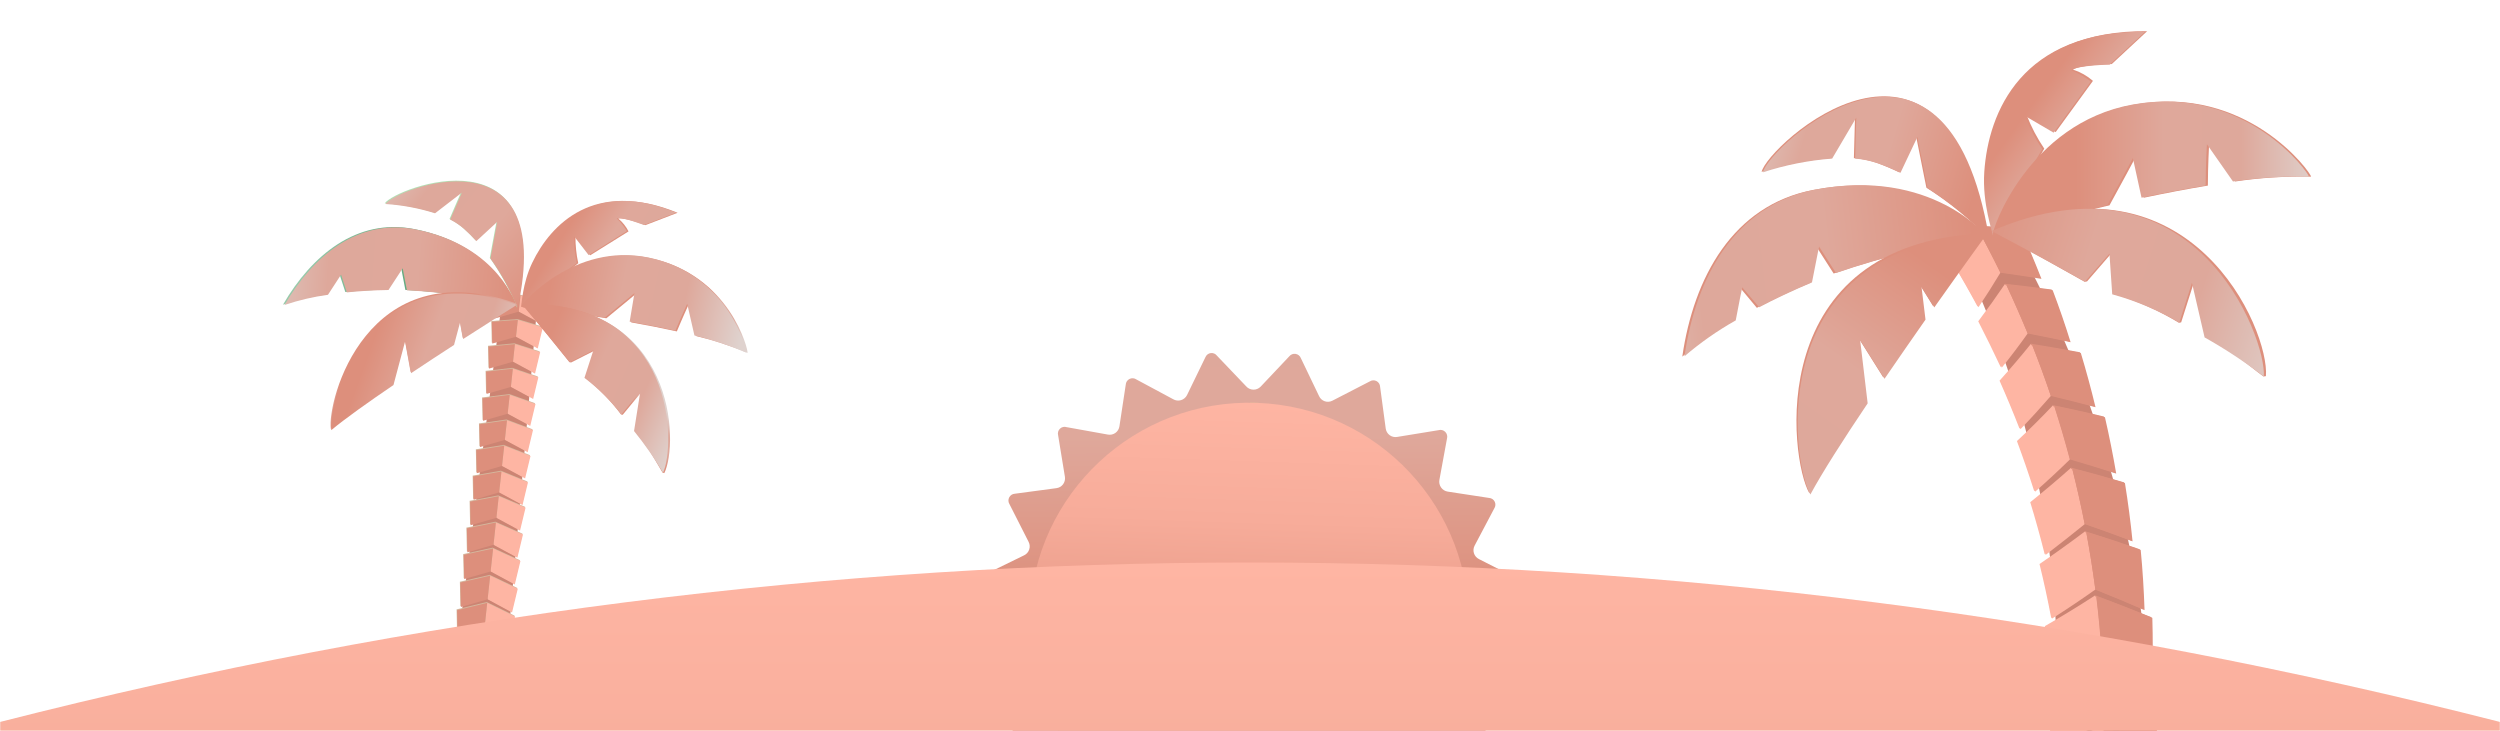 <?xml version="1.0" encoding="UTF-8"?>
<svg width="1440px" height="421px" viewBox="0 0 1440 421" version="1.1" xmlns="http://www.w3.org/2000/svg" xmlns:xlink="http://www.w3.org/1999/xlink">
    <title>sun + palmier2 + palmier1 Mask</title>
    <defs>
        <rect id="path-1" x="0" y="0" width="1440" height="421"></rect>
        <linearGradient x1="51.564%" y1="44.485%" x2="48.518%" y2="-35.749%" id="linearGradient-3">
            <stop stop-color="#DD8F7C" offset="0%"></stop>
            <stop stop-color="#DFA89B" offset="36%"></stop>
            <stop stop-color="#DEA89B" offset="68%"></stop>
            <stop stop-color="#DFD2CE" offset="100%"></stop>
        </linearGradient>
        <linearGradient x1="50%" y1="68.831%" x2="50%" y2="0%" id="linearGradient-4">
            <stop stop-color="#DD8F7C" offset="0%"></stop>
            <stop stop-color="#F7AC9A" offset="61.23%"></stop>
            <stop stop-color="#FEB5A3" offset="100%"></stop>
            <stop stop-color="#FED39D" offset="100%"></stop>
        </linearGradient>
        <linearGradient x1="32.344%" y1="33.714%" x2="100.583%" y2="69.512%" id="linearGradient-5">
            <stop stop-color="#DD8F7C" offset="0%"></stop>
            <stop stop-color="#DFA89B" offset="36%"></stop>
            <stop stop-color="#DEA89B" offset="68%"></stop>
            <stop stop-color="#DFD2CE" offset="100%"></stop>
        </linearGradient>
        <linearGradient x1="80.707%" y1="56.029%" x2="100.583%" y2="57.826%" id="linearGradient-6">
            <stop stop-color="#DD8F7C" offset="0%"></stop>
            <stop stop-color="#DFA89B" offset="36%"></stop>
            <stop stop-color="#DEA89B" offset="68%"></stop>
            <stop stop-color="#DFD2CE" offset="100%"></stop>
        </linearGradient>
        <linearGradient x1="11.802%" y1="48.327%" x2="100.583%" y2="57.823%" id="linearGradient-7">
            <stop stop-color="#DD8F7C" offset="0%"></stop>
            <stop stop-color="#DFA89B" offset="36%"></stop>
            <stop stop-color="#DEA89B" offset="68%"></stop>
            <stop stop-color="#DFD2CE" offset="100%"></stop>
        </linearGradient>
        <linearGradient x1="0%" y1="-1.632%" x2="100.583%" y2="84.968%" id="linearGradient-8">
            <stop stop-color="#DFD2CE" offset="0%"></stop>
            <stop stop-color="#DEA89B" offset="32%"></stop>
            <stop stop-color="#DFA89B" offset="64%"></stop>
            <stop stop-color="#DD8F7C" offset="100%"></stop>
        </linearGradient>
        <linearGradient x1="2.083%" y1="49.063%" x2="101.005%" y2="52.703%" id="linearGradient-9">
            <stop stop-color="#96CAAA" offset="7%"></stop>
            <stop stop-color="#62A97F" offset="54%"></stop>
            <stop stop-color="#3D9160" offset="92%"></stop>
        </linearGradient>
        <linearGradient x1="-19.242%" y1="51.536%" x2="100.583%" y2="54.822%" id="linearGradient-10">
            <stop stop-color="#DFD2CE" offset="0%"></stop>
            <stop stop-color="#DEA89B" offset="32%"></stop>
            <stop stop-color="#DFA89B" offset="64%"></stop>
            <stop stop-color="#DD8F7C" offset="100%"></stop>
        </linearGradient>
        <linearGradient x1="55.648%" y1="40.156%" x2="71.169%" y2="62.346%" id="linearGradient-11">
            <stop stop-color="#DD8F7C" offset="0%"></stop>
            <stop stop-color="#DFA89B" offset="36%"></stop>
            <stop stop-color="#DEA89B" offset="68%"></stop>
            <stop stop-color="#DFD2CE" offset="100%"></stop>
        </linearGradient>
        <linearGradient x1="25.29%" y1="46.554%" x2="100.583%" y2="72.559%" id="linearGradient-12">
            <stop stop-color="#DD8F7C" offset="0%"></stop>
            <stop stop-color="#DFA89B" offset="36%"></stop>
            <stop stop-color="#DEA89B" offset="68%"></stop>
            <stop stop-color="#DFD2CE" offset="100%"></stop>
        </linearGradient>
        <linearGradient x1="60.76%" y1="43.411%" x2="75.443%" y2="35.216%" id="linearGradient-13">
            <stop stop-color="#DD8F7C" offset="0%"></stop>
            <stop stop-color="#DFA89B" offset="36%"></stop>
            <stop stop-color="#DEA89B" offset="68%"></stop>
            <stop stop-color="#DFD2CE" offset="100%"></stop>
        </linearGradient>
        <linearGradient x1="108.444%" y1="63.124%" x2="18.176%" y2="20.339%" id="linearGradient-14">
            <stop stop-color="#DFD2CE" offset="0%"></stop>
            <stop stop-color="#DEA89B" offset="32%"></stop>
            <stop stop-color="#DFA89B" offset="64%"></stop>
            <stop stop-color="#DD8F7C" offset="100%"></stop>
        </linearGradient>
        <filter x="-14.9%" y="-11.8%" width="129.8%" height="123.7%" filterUnits="objectBoundingBox" id="filter-15">
            <feOffset dx="10" dy="17" in="SourceAlpha" result="shadowOffsetOuter1"></feOffset>
            <feGaussianBlur stdDeviation="5.5" in="shadowOffsetOuter1" result="shadowBlurOuter1"></feGaussianBlur>
            <feColorMatrix values="0 0 0 0 0   0 0 0 0 0   0 0 0 0 0  0 0 0 0.03 0" type="matrix" in="shadowBlurOuter1" result="shadowMatrixOuter1"></feColorMatrix>
            <feMerge>
                <feMergeNode in="shadowMatrixOuter1"></feMergeNode>
                <feMergeNode in="SourceGraphic"></feMergeNode>
            </feMerge>
        </filter>
        <linearGradient x1="26.064%" y1="41.069%" x2="81.697%" y2="91.755%" id="linearGradient-16">
            <stop stop-color="#DD8F7C" offset="0%"></stop>
            <stop stop-color="#DFA89B" offset="36%"></stop>
            <stop stop-color="#DEA89B" offset="68%"></stop>
            <stop stop-color="#DFD2CE" offset="100%"></stop>
        </linearGradient>
        <linearGradient x1="26.58%" y1="43.784%" x2="103.29%" y2="43.784%" id="linearGradient-17">
            <stop stop-color="#DD8F7C" offset="0%"></stop>
            <stop stop-color="#DFA89B" offset="36%"></stop>
            <stop stop-color="#DEA89B" offset="68%"></stop>
            <stop stop-color="#DFD2CE" offset="100%"></stop>
        </linearGradient>
        <linearGradient x1="-9.202%" y1="26.982%" x2="100%" y2="63.338%" id="linearGradient-18">
            <stop stop-color="#DFD2CE" offset="0%"></stop>
            <stop stop-color="#DEA89B" offset="32%"></stop>
            <stop stop-color="#DFA89B" offset="64%"></stop>
            <stop stop-color="#DD8F7C" offset="100%"></stop>
        </linearGradient>
        <linearGradient x1="-39.671%" y1="52.803%" x2="96.223%" y2="43.06%" id="linearGradient-19">
            <stop stop-color="#DFD2CE" offset="0%"></stop>
            <stop stop-color="#DEA89B" offset="32%"></stop>
            <stop stop-color="#DFA89B" offset="64%"></stop>
            <stop stop-color="#DD8F7C" offset="100%"></stop>
        </linearGradient>
        <linearGradient x1="66.27%" y1="5.984%" x2="-8.55%" y2="129.747%" id="linearGradient-20">
            <stop stop-color="#DD8F7C" offset="0%"></stop>
            <stop stop-color="#DFA89B" offset="36%"></stop>
            <stop stop-color="#DEA89B" offset="68%"></stop>
            <stop stop-color="#DFD2CE" offset="100%"></stop>
        </linearGradient>
        <linearGradient x1="-11.746%" y1="33.885%" x2="119.638%" y2="68.973%" id="linearGradient-21">
            <stop stop-color="#DD8F7C" offset="0%"></stop>
            <stop stop-color="#DFA89B" offset="36%"></stop>
            <stop stop-color="#DEA89B" offset="68%"></stop>
            <stop stop-color="#DFD2CE" offset="100%"></stop>
        </linearGradient>
        <linearGradient x1="50%" y1="0%" x2="50%" y2="100%" id="linearGradient-22">
            <stop stop-color="#FEB5A3" offset="0%"></stop>
            <stop stop-color="#DD8F7C" offset="100%"></stop>
        </linearGradient>
    </defs>
    <g id="Maquettes" stroke="none" stroke-width="1" fill="none" fill-rule="evenodd">
        <g id="Landing-page" transform="translate(0, -1366)">
            <g id="sun-+-palmier2-+-palmier1-Mask" transform="translate(0, 1366)">
                <mask id="mask-2" fill="white">
                    <use xlink:href="#path-1"></use>
                </mask>
                <g id="Mask"></g>
                <g id="sun" mask="url(#mask-2)" fill-rule="nonzero">
                    <g transform="translate(720.5, 359.5) rotate(2) translate(-720.5, -359.5) translate(565, 203)" id="Path">
                        <path d="M264.666,45.751 L261.129,69.679 C260.905,71.223 261.311,72.793 262.255,74.032 C263.199,75.27 264.602,76.073 266.144,76.257 L290.107,79.069 C291.495,79.101 292.759,79.882 293.414,81.112 C294.07,82.342 294.016,83.832 293.274,85.011 L282.718,106.816 C282.055,108.192 281.973,109.779 282.489,111.217 C283.006,112.655 284.078,113.822 285.462,114.456 L307.315,124.642 C308.62,125.11 309.574,126.246 309.815,127.618 C310.055,128.99 309.544,130.386 308.476,131.274 L291.691,148.569 C290.554,149.642 289.909,151.14 289.909,152.707 C289.909,154.275 290.554,155.772 291.691,156.845 L309.426,173.451 C310.562,174.289 311.153,175.684 310.966,177.088 C310.779,178.491 309.844,179.681 308.529,180.189 L287.415,191.489 C286.046,192.196 285.026,193.438 284.597,194.924 C284.167,196.409 284.366,198.007 285.146,199.341 L296.916,220.563 C297.644,221.71 297.718,223.158 297.113,224.375 C296.507,225.592 295.311,226.401 293.961,226.505 L270.155,230.643 C267.11,231.157 265.054,234.054 265.563,237.115 L270.261,260.883 C270.692,262.23 270.359,263.705 269.392,264.733 C268.425,265.76 266.977,266.176 265.616,265.817 L241.81,262.369 C240.283,262.111 238.718,262.502 237.488,263.447 C236.258,264.392 235.472,265.807 235.318,267.356 L232.468,291.442 C232.477,292.845 231.721,294.139 230.498,294.815 C229.275,295.491 227.782,295.438 226.609,294.678 L204.967,284.068 C203.601,283.36 202.006,283.243 200.552,283.744 C199.098,284.245 197.909,285.319 197.261,286.72 L187.179,308.844 C186.714,310.155 185.583,311.115 184.218,311.356 C182.853,311.598 181.465,311.084 180.581,310.011 L163.268,293.087 C162.204,291.978 160.737,291.352 159.204,291.352 C157.671,291.352 156.204,291.978 155.14,293.087 L138.777,311.39 C137.965,312.54 136.59,313.147 135.198,312.969 C133.807,312.792 132.626,311.858 132.126,310.541 L120.83,289.002 C120.116,287.651 118.89,286.647 117.429,286.218 C115.968,285.788 114.397,285.969 113.071,286.72 L91.958,298.657 C90.772,299.451 89.249,299.533 87.986,298.87 C86.722,298.208 85.918,296.906 85.888,295.474 L81.823,271.653 C81.61,270.11 80.764,268.728 79.49,267.841 C78.217,266.954 76.632,266.643 75.12,266.984 L51.473,271.706 C50.14,272.115 48.692,271.768 47.685,270.8 C46.678,269.832 46.27,268.394 46.617,267.037 L49.995,243.004 C50.235,241.486 49.846,239.935 48.919,238.712 C47.991,237.489 46.606,236.701 45.086,236.532 L21.122,233.72 C19.717,233.699 18.434,232.911 17.775,231.664 C17.116,230.416 17.185,228.906 17.955,227.725 L28.512,205.973 C29.21,204.6 29.318,203 28.809,201.546 C28.3,200.091 27.219,198.911 25.82,198.28 L3.915,188.094 C2.578,187.648 1.589,186.506 1.337,185.113 C1.084,183.721 1.607,182.3 2.701,181.409 L19.539,164.114 C20.659,163.042 21.292,161.556 21.292,160.002 C21.292,158.448 20.659,156.962 19.539,155.89 L1.592,139.444 C0.453,138.614 -0.146,137.227 0.03,135.824 C0.206,134.421 1.129,133.226 2.437,132.706 L23.55,121.459 C24.932,120.751 25.964,119.503 26.403,118.008 C26.842,116.513 26.651,114.902 25.873,113.554 L14.155,92.332 C13.359,91.185 13.231,89.699 13.818,88.431 C14.406,87.163 15.619,86.305 17.005,86.178 L40.758,82.146 C42.275,81.926 43.639,81.095 44.534,79.845 C45.43,78.594 45.782,77.031 45.508,75.514 L40.758,51.693 C40.332,50.331 40.686,48.844 41.679,47.823 C42.672,46.803 44.144,46.414 45.508,46.813 L69.419,50.261 C70.936,50.486 72.478,50.083 73.693,49.142 C74.907,48.202 75.689,46.805 75.859,45.274 L78.656,21.188 C78.68,19.764 79.47,18.464 80.719,17.792 C81.968,17.121 83.482,17.181 84.674,17.951 L106.209,28.562 C107.592,29.328 109.229,29.482 110.729,28.99 C112.23,28.497 113.46,27.401 114.127,25.963 L123.997,3.68 C124.499,2.392 125.646,1.47 127.007,1.262 C128.368,1.054 129.736,1.591 130.595,2.672 L147.908,19.596 C148.989,20.794 150.523,21.477 152.131,21.477 C153.74,21.477 155.273,20.794 156.354,19.596 L172.189,1.611 C173.02,0.467 174.399,-0.138 175.798,0.027 C177.197,0.192 178.4,1.101 178.945,2.407 L190.188,23.893 C190.882,25.264 192.104,26.29 193.57,26.731 C195.036,27.172 196.618,26.99 197.947,26.228 L219.061,14.397 C220.201,13.587 221.688,13.46 222.948,14.065 C224.207,14.671 225.043,15.914 225.131,17.315 L229.195,41.189 C229.45,42.707 230.308,44.056 231.572,44.927 C232.836,45.797 234.398,46.114 235.899,45.804 L259.598,41.083 C260.955,40.61 262.459,40.923 263.517,41.898 C264.576,42.873 265.016,44.352 264.666,45.751 Z" fill="url(#linearGradient-3)"></path>
                        <path d="M281,155.5 C281,85.643 224.375,29.01 154.518,29 C84.66,28.99 28.019,85.608 28,155.465 C27.981,225.322 84.59,281.971 154.447,282 C188.01,282.028 220.208,268.711 243.946,244.983 C267.684,221.255 281.014,189.063 281,155.5 Z" fill="url(#linearGradient-4)"></path>
                    </g>
                </g>
                <g id="palmier2" mask="url(#mask-2)" fill-rule="nonzero">
                    <g transform="translate(163, 104)" id="Path">
                        <polygon fill="#CC8473" points="146.303 73.674 136.564 68.315 125.888 71.464 99.426 276.133 114.544 271.796 128.39 279.282"></polygon>
                        <polygon fill="#D4B79D" points="134.98 79.763 120.007 80.91 120.258 93.401 133.937 89.481 146.449 96.237 149.389 84.08"></polygon>
                        <polygon fill="#FEB5A3" points="149.66 84.58 146.741 96.717 134.208 89.96 135.272 80.243"></polygon>
                        <polygon fill="#DD8F7C" points="120.278 81.39 120.55 93.881 134.208 89.96 135.272 80.243"></polygon>
                        <polygon fill="#D4B79D" points="133.291 93.735 118.089 95.174 118.36 107.831 132.206 103.848 144.885 110.688 147.846 98.385"></polygon>
                        <polygon fill="#FEB5A3" points="148.138 98.885 145.177 111.189 132.498 104.328 133.582 94.214"></polygon>
                        <polygon fill="#DD8F7C" points="118.381 95.653 118.652 108.311 132.498 104.328 133.582 94.214"></polygon>
                        <polygon fill="#D4B79D" points="136.502 65.688 121.738 66.543 121.988 78.888 135.501 75.009 147.867 81.682 150.744 69.692"></polygon>
                        <polygon fill="#FEB5A3" points="151.036 70.171 148.159 82.182 135.793 75.489 136.794 66.168"></polygon>
                        <polygon fill="#DD8F7C" points="122.03 67.022 122.28 79.367 135.793 75.489 136.794 66.168"></polygon>
                        <polygon fill="#D4B79D" points="132.102 107.873 116.692 109.604 116.963 122.407 130.976 118.362 143.8 125.306 146.803 112.857"></polygon>
                        <polygon fill="#FEB5A3" points="147.095 113.336 144.092 125.806 131.268 118.862 132.394 108.353"></polygon>
                        <polygon fill="#DD8F7C" points="116.984 110.083 117.255 122.887 131.268 118.862 132.394 108.353"></polygon>
                        <polygon fill="#D4B79D" points="130.309 122.949 114.669 124.93 114.94 137.901 129.12 133.814 142.111 140.841 145.156 128.225"></polygon>
                        <polygon fill="#FEB5A3" points="145.448 128.726 142.424 141.321 129.412 134.293 130.601 123.429"></polygon>
                        <polygon fill="#DD8F7C" points="114.961 125.431 115.232 138.38 129.412 134.293 130.601 123.429"></polygon>
                        <polygon fill="#D4B79D" points="128.724 137.609 112.876 139.882 113.147 153.019 127.493 148.89 140.652 156.001 143.717 143.239"></polygon>
                        <polygon fill="#FEB5A3" points="144.009 143.719 140.943 156.481 127.785 149.37 129.016 138.109"></polygon>
                        <polygon fill="#DD8F7C" points="113.168 140.382 113.439 153.499 127.785 149.37 129.016 138.109"></polygon>
                        <polygon fill="#D4B79D" points="127.139 152.248 111.082 154.792 111.353 168.075 125.867 163.904 139.171 171.098 142.278 158.17"></polygon>
                        <polygon fill="#FEB5A3" points="142.57 158.67 139.463 171.578 126.159 164.384 127.431 152.727"></polygon>
                        <polygon fill="#DD8F7C" points="111.353 155.292 111.645 168.575 126.159 164.384 127.431 152.727"></polygon>
                        <polygon fill="#D4B79D" points="125.533 167.116 109.247 169.951 109.518 183.381 124.22 179.148 137.69 186.425 140.839 173.371"></polygon>
                        <polygon fill="#FEB5A3" points="141.11 173.851 137.982 186.905 124.512 179.627 125.825 167.595"></polygon>
                        <polygon fill="#DD8F7C" points="109.539 170.431 109.81 183.86 124.512 179.627 125.825 167.595"></polygon>
                        <polygon fill="#D4B79D" points="123.99 181.337 107.496 184.465 107.767 198.061 122.635 193.786 136.252 201.147 139.442 187.927"></polygon>
                        <polygon fill="#FEB5A3" points="139.734 188.406 136.544 201.627 122.927 194.266 124.282 181.817"></polygon>
                        <polygon fill="#DD8F7C" points="107.788 184.945 108.059 198.541 122.927 194.266 124.282 181.817"></polygon>
                        <polygon fill="#D4B79D" points="122.343 196.497 105.64 199.896 105.932 213.638 120.967 209.321 134.729 216.766 137.962 203.399"></polygon>
                        <polygon fill="#FEB5A3" points="138.233 203.879 135.021 217.245 121.259 209.801 122.635 196.977"></polygon>
                        <polygon fill="#DD8F7C" points="105.932 200.376 106.203 214.138 121.259 209.801 122.635 196.977"></polygon>
                        <polygon fill="#D4B79D" points="120.737 211.448 103.805 215.139 104.097 229.048 119.298 224.669 133.228 232.197 136.481 218.684"></polygon>
                        <polygon fill="#FEB5A3" points="136.773 219.164 133.52 232.676 119.59 225.149 121.029 211.928"></polygon>
                        <polygon fill="#DD8F7C" points="104.097 215.619 104.389 229.528 119.59 225.149 121.029 211.928"></polygon>
                        <polygon fill="#D4B79D" points="119.048 227.109 101.886 231.071 102.178 245.126 117.568 240.705 131.643 248.316 134.938 234.637"></polygon>
                        <polygon fill="#FEB5A3" points="135.23 235.137 131.935 248.796 117.86 241.184 119.34 227.588"></polygon>
                        <polygon fill="#DD8F7C" points="102.178 231.55 102.47 245.626 117.86 241.184 119.34 227.588"></polygon>
                        <polygon fill="#D4B79D" points="117.338 242.748 99.989 247.002 100.281 261.224 115.837 256.74 130.079 264.456 133.395 250.61"></polygon>
                        <polygon fill="#FEB5A3" points="133.687 251.11 130.35 264.936 116.129 257.22 117.63 243.228"></polygon>
                        <polygon fill="#DD8F7C" points="100.281 247.503 100.573 261.703 116.129 257.22 117.63 243.228"></polygon>
                        <polygon fill="#D4B79D" points="115.691 258.075 98.112 262.6 98.404 276.968 114.127 272.443 128.515 280.241 131.893 266.27"></polygon>
                        <polygon fill="#916B4D" points="132.185 266.75 128.807 280.721 114.419 272.922 115.983 258.555"></polygon>
                        <polygon fill="#815E3C" points="98.404 263.101 98.696 277.468 114.419 272.922 115.983 258.555"></polygon>
                        <path d="M138.024,72.882 C138.358,71.902 138.754,59.244 144.468,47.421 C155.29,24.983 180.48,-0.686 227.295,18.561 L208.736,25.692 C208.736,25.692 196.787,21.084 193.096,21.876 C195.569,23.905 197.593,26.426 199.039,29.279 L176.956,43.042 L168.469,32.094 C168.427,37.309 168.966,42.513 170.075,47.609 L138.024,72.882 Z" fill="#DD8F7C"></path>
                        <path d="M137.127,72.778 C137.461,71.819 137.878,59.161 143.571,47.338 C154.31,24.9 179.604,-0.77 226.46,18.477 L207.902,25.609 C207.902,25.609 196.016,20.938 192.262,21.772 C194.488,23.983 196.448,26.446 198.101,29.112 L176.059,42.938 L167.593,31.99 C167.539,37.206 168.077,42.41 169.199,47.504 L137.127,72.778 Z" fill="url(#linearGradient-5)"></path>
                        <path d="M211.301,44.627 C168.698,35.827 137.941,71.193 138.003,73.07 C148.075,73.987 166.175,76.073 186.256,79.326 C193.263,73.654 203.293,65.25 203.293,65.25 L200.541,81.703 C209.361,83.246 218.307,84.998 226.857,86.895 C229.818,79.743 233.696,71.297 233.696,71.297 L237.867,89.543 C248.027,91.946 257.962,95.218 267.561,99.323 C268.208,97.884 257.552,54.302 211.301,44.627 Z" fill="url(#linearGradient-6)"></path>
                        <path d="M210.425,44.314 C167.823,35.535 137.086,70.984 137.148,72.757 C147.199,73.674 165.32,75.76 185.401,78.909 C192.408,73.216 202.438,64.833 202.438,64.833 L199.686,81.286 C208.506,82.829 217.431,84.56 226.002,86.478 C228.942,79.326 232.821,70.984 232.821,70.984 L236.991,89.21 C247.159,91.619 257.101,94.898 266.706,99.011 C267.353,97.551 256.697,53.885 210.425,44.314 Z" fill="url(#linearGradient-7)"></path>
                        <path d="M58.617,13.118 C68.307,13.761 77.885,15.568 87.143,18.498 L102.637,6.612 L95.922,22.127 C98.8,23.552 101.484,25.339 103.909,27.444 C106.409,29.666 108.789,32.019 111.041,34.492 L123.031,23.461 L119.132,44.522 C125.438,53.39 130.673,62.973 134.729,73.07 C157.751,-31.194 64.769,4.068 58.617,13.118 Z" fill="#B1DFB3"></path>
                        <path d="M59.034,13.514 C68.731,14.133 78.316,15.926 87.581,18.853 L103.054,6.946 L96.298,22.481 C99.167,23.918 101.844,25.712 104.264,27.819 C106.757,30.049 109.13,32.408 111.374,34.888 L123.344,23.857 L119.486,44.919 C125.815,53.783 131.072,63.365 135.146,73.466 C158.168,-30.756 65.186,4.443 59.034,13.514 Z" fill="url(#linearGradient-8)"></path>
                        <path d="M75.403,27.903 C42.519,21.501 16.494,43.042 0,71.485 C8.123,68.692 16.506,66.722 25.023,65.604 L32.572,53.99 L35.908,64.207 C42.915,63.478 50.901,62.956 59.889,62.831 L68.063,50.319 L70.482,62.998 C91.804,64.106 112.977,67.191 133.728,72.215 C133.728,72.215 123.427,37.245 75.403,27.903 Z" fill="url(#linearGradient-9)"></path>
                        <path d="M76.3,28.111 C43.415,21.71 17.37,43.25 0.876,71.673 C9.007,68.91 17.387,66.948 25.899,65.813 L33.469,54.177 L36.784,64.416 C43.791,63.707 51.798,63.186 60.765,63.04 L68.96,50.528 L71.379,63.206 C92.694,64.315 113.86,67.401 134.604,72.423 C134.604,72.423 124.303,37.453 76.3,28.111 Z" fill="url(#linearGradient-10)"></path>
                        <path d="M70.128,91.712 L73.485,110.25 C81.826,104.662 90.376,99.094 98.258,93.964 L101.74,80.869 L103.513,90.586 C121.092,79.221 134.479,70.839 134.479,70.839 C47.774,40.081 25.273,127.412 27.546,143.072 C35.45,136.504 48.733,127.016 63.371,117.069 L70.128,91.712 Z" fill="url(#linearGradient-11)"></path>
                        <path d="M70.399,92.421 L73.777,110.959 C82.118,105.371 90.647,99.803 98.529,94.694 L102.032,81.578 L103.784,91.274 C121.384,79.93 134.75,71.568 134.75,71.568 C48.066,40.79 25.545,128.121 27.818,143.76 C35.658,137.213 49.004,127.725 63.642,117.778 L70.399,92.421 Z" fill="url(#linearGradient-12)"></path>
                        <path d="M206.609,121.677 L195.682,134.919 C195.337,134.906 194.997,134.829 194.681,134.69 C188.853,126.893 182.04,119.884 174.412,113.837 L179.584,97.884 L165.925,104.808 L164.945,104.578 C152.058,88.584 138.087,71.214 138.087,71.214 C226.648,69.295 228.066,151.643 219.642,168.513 C219.31,168.458 218.983,168.382 218.662,168.283 C213.699,160.276 213.428,158.024 203.064,144.511 L206.609,121.677 Z" fill="url(#linearGradient-13)"></path>
                        <path d="M205.837,121.469 L194.91,134.71 C188.762,126.799 181.612,119.719 173.641,113.649 L178.812,97.697 L165.174,104.62 C152.225,88.501 137.336,70.984 137.336,70.984 C228.233,68.899 225.877,154.291 218.891,168.262 C213.918,159.876 208.342,151.861 202.209,144.282 L205.837,121.469 Z" fill="url(#linearGradient-14)"></path>
                    </g>
                </g>
                <g id="palmier1" filter="url(#filter-15)" mask="url(#mask-2)" fill-rule="nonzero">
                    <g transform="translate(959, 0)" id="Path">
                        <path d="M188.17,115.4 C181.825,114.603 175.509,113.865 169.311,113.216 C166.616,118.823 163.714,124.381 160.605,129.89 C208.511,228.824 225.864,339.785 210.451,448.622 C220.977,444.824 231.356,440.771 241.587,436.463 C251.188,442.09 260.809,447.992 270.45,454.17 C275.611,335.738 247.081,218.27 188.17,115.4 Z" fill="#CC8473"></path>
                        <path d="M207.766,415.598 C208.327,426.842 208.563,438.174 208.504,449.537 C219.482,445.602 230.303,441.421 240.967,436.994 C241.793,424.953 242.226,412.922 242.266,400.9 C230.953,406.095 219.453,410.994 207.766,415.598 Z" fill="#FEB5A3"></path>
                        <path d="M276.116,418.136 C274.778,430.59 273.057,442.985 270.951,455.321 C260.888,448.946 250.913,442.837 240.938,436.994 C241.764,424.953 242.197,412.922 242.236,400.9 C253.451,406.37 264.744,412.115 276.116,418.136 Z" fill="#DD8F7C"></path>
                        <path d="M209.537,379.622 C210.776,390.561 211.76,401.589 212.488,412.705 C222.67,408.249 232.645,403.498 242.472,398.54 C242.472,386.735 242.148,374.93 241.439,363.302 C230.933,368.988 220.299,374.428 209.537,379.622 Z" fill="#FEB5A3"></path>
                        <path d="M274.463,378.147 C274.021,390.335 273.135,402.494 271.896,414.624 C262.058,409.056 252.221,403.694 242.384,398.54 C242.384,386.735 242.059,374.93 241.351,363.302 C252.231,368.004 263.268,372.952 274.463,378.147 Z" fill="#DD8F7C"></path>
                        <path d="M208.799,343.676 C210.648,354.301 212.232,365.014 213.55,375.815 C222.876,370.837 232.035,365.643 241.026,360.233 C240.298,348.782 239.226,337.351 237.809,325.94 C228.365,332.078 218.695,337.99 208.799,343.676 Z" fill="#FEB5A3"></path>
                        <path d="M270.184,338.512 C270.519,350.317 270.519,362.2 270.184,374.162 C260.445,369.303 250.775,364.66 241.174,360.233 C240.446,348.782 239.373,337.351 237.957,325.94 C248.522,329.894 259.265,334.085 270.184,338.512 Z" fill="#DD8F7C"></path>
                        <path d="M205.759,307.878 C208.277,318.129 210.52,328.487 212.488,338.954 C220.987,333.544 229.31,327.956 237.455,322.191 C236.019,311.036 234.258,299.949 232.172,288.931 C223.555,295.424 214.75,301.74 205.759,307.878 Z" fill="#FEB5A3"></path>
                        <path d="M263.485,299.379 C264.587,310.947 265.315,322.516 265.669,334.085 C256.166,329.933 246.722,325.999 237.337,322.28 C235.901,311.124 234.14,300.038 232.054,289.02 C242.443,292.207 252.92,295.66 263.485,299.379 Z" fill="#DD8F7C"></path>
                        <path d="M200.417,272.257 C203.428,282.094 206.202,292.089 208.74,302.241 C216.413,296.477 223.899,290.574 231.199,284.534 C229.093,273.772 226.683,263.059 223.968,252.395 C216.315,259.203 208.464,265.823 200.417,272.257 Z" fill="#FEB5A3"></path>
                        <path d="M254.366,260.806 C256.156,272.021 257.622,283.235 258.763,294.45 C249.555,290.968 240.367,287.652 231.199,284.504 C229.093,273.742 226.683,263.029 223.968,252.366 C234.022,254.963 244.154,257.776 254.366,260.806 Z" fill="#DD8F7C"></path>
                        <path d="M192.744,237.049 C196.286,246.552 199.601,256.163 202.69,265.882 C209.537,259.822 216.197,253.635 222.67,247.319 C219.915,236.911 216.885,226.601 213.58,216.39 C206.949,223.414 200.004,230.3 192.744,237.049 Z" fill="#FEB5A3"></path>
                        <path d="M242.856,222.942 C245.335,233.743 247.499,244.565 249.349,255.405 C240.337,252.493 231.484,249.769 222.788,247.23 C219.954,236.882 216.885,226.601 213.58,216.39 C223.201,218.368 233.146,220.551 242.856,222.942 Z" fill="#DD8F7C"></path>
                        <path d="M182.74,202.254 C186.773,211.344 190.6,220.542 194.22,229.848 C200.24,223.591 206.064,217.197 211.691,210.665 C208.287,200.709 204.687,190.813 200.89,180.976 C195.066,188.216 189.016,195.309 182.74,202.254 Z" fill="#FEB5A3"></path>
                        <path d="M228.985,185.904 C232.113,196.263 234.888,206.563 237.455,217.158 C228.779,214.856 220.19,212.672 211.691,210.665 C208.287,200.709 204.687,190.813 200.89,180.976 C210.137,182.471 219.502,184.114 228.985,185.904 Z" fill="#DD8F7C"></path>
                        <path d="M170.462,168.079 C174.87,176.677 179.169,185.442 183.359,194.374 C188.553,187.97 193.541,181.418 198.381,174.778 C194.446,165.255 190.295,155.821 185.927,146.476 C181.008,153.736 175.853,160.937 170.462,168.079 Z" fill="#FEB5A3"></path>
                        <path d="M212.783,149.781 C216.541,159.619 219.984,169.604 223.112,179.736 C214.75,177.946 206.507,176.293 198.381,174.778 C194.446,165.255 190.295,155.821 185.927,146.476 C194.741,147.42 203.693,148.522 212.783,149.781 Z" fill="#DD8F7C"></path>
                        <path d="M155.883,134.641 C160.822,142.846 165.554,151.158 170.079,159.579 C174.466,153.067 178.667,146.427 182.68,139.659 C178.273,130.608 173.62,121.646 168.721,112.773 C164.678,120.18 160.399,127.47 155.883,134.641 Z" fill="#FEB5A3"></path>
                        <path d="M194.279,114.691 C198.588,124.135 202.611,133.648 206.349,143.23 C198.381,141.96 190.472,140.78 182.74,139.718 C178.332,130.667 173.679,121.705 168.78,112.832 C177.073,113.334 185.632,113.953 194.279,114.691 Z" fill="#DD8F7C"></path>
                        <path d="M208.327,415.981 C208.887,427.225 209.153,438.529 209.064,449.92 C220.063,445.985 230.884,441.795 241.528,437.348 C242.334,425.346 242.757,413.325 242.797,401.284 C231.523,406.449 220.013,411.377 208.327,415.981 Z" fill="#FEB5A3"></path>
                        <path d="M276.677,418.49 C275.378,430.983 273.657,443.388 271.512,455.705 C261.478,449.33 251.483,443.211 241.528,437.348 C242.334,425.346 242.757,413.325 242.797,401.284 C254.07,406.714 265.364,412.45 276.677,418.49 Z" fill="#DD8F7C"></path>
                        <path d="M210.038,380.006 C211.238,390.945 212.222,401.973 212.99,413.089 C223.142,408.603 233.137,403.881 242.974,398.923 C242.974,387.118 242.63,375.372 241.941,363.686 C231.474,369.391 220.84,374.831 210.038,380.006 Z" fill="#FEB5A3"></path>
                        <path d="M274.965,378.53 C274.493,390.709 273.627,402.868 272.368,415.007 C262.531,409.4 252.693,404.039 242.856,398.923 C242.856,387.118 242.512,375.372 241.823,363.686 C252.782,368.388 263.829,373.336 274.965,378.53 Z" fill="#DD8F7C"></path>
                        <path d="M209.36,344.06 C211.209,354.684 212.793,365.397 214.111,376.199 C223.476,371.201 232.635,366.007 241.587,360.616 C240.879,349.166 239.787,337.715 238.4,326.323 C228.956,332.462 219.246,338.364 209.36,344.06 Z" fill="#FEB5A3"></path>
                        <path d="M270.745,338.895 C271.079,350.7 271.079,362.584 270.745,374.546 C261.045,369.667 251.375,365.023 241.734,360.616 C241.026,349.166 239.934,337.715 238.547,326.323 C249.132,330.278 259.865,334.469 270.745,338.895 Z" fill="#DD8F7C"></path>
                        <path d="M206.349,308.203 C208.789,318.512 210.983,328.891 212.93,339.338 C221.469,333.927 229.802,328.34 237.927,322.575 C236.471,311.42 234.71,300.333 232.645,289.315 C224.125,295.788 215.36,302.084 206.349,308.203 Z" fill="#FEB5A3"></path>
                        <path d="M264.046,299.762 C265.167,311.301 265.875,322.9 266.259,334.439 C256.736,330.288 247.293,326.353 237.927,322.634 C236.471,311.479 234.71,300.392 232.645,289.374 C243.013,292.581 253.48,296.044 264.046,299.762 Z" fill="#DD8F7C"></path>
                        <path d="M201.008,272.611 C204.018,282.448 206.782,292.453 209.3,302.625 C217.003,296.722 224.47,290.82 231.789,284.918 C229.664,274.136 227.254,263.433 224.558,252.808 C216.924,259.557 209.074,266.158 201.008,272.611 Z" fill="#FEB5A3"></path>
                        <path d="M254.956,261.19 C256.766,272.365 258.232,283.58 259.353,294.834 C250.086,291.332 240.898,288.007 231.789,284.859 C229.664,274.077 227.254,263.374 224.558,252.749 C234.573,255.346 244.705,258.16 254.956,261.19 Z" fill="#DD8F7C"></path>
                        <path d="M193.305,237.403 C196.866,246.906 200.181,256.507 203.25,266.207 C210.097,260.186 216.757,254.008 223.23,247.673 C220.476,237.285 217.446,226.975 214.14,216.744 C207.451,223.768 200.506,230.654 193.305,237.403 Z" fill="#FEB5A3"></path>
                        <path d="M243.446,223.326 C245.925,234.127 248.089,244.948 249.939,255.789 C240.947,252.897 232.094,250.182 223.378,247.644 C220.623,237.255 217.593,226.946 214.288,216.715 C223.85,218.741 233.569,220.945 243.446,223.326 Z" fill="#DD8F7C"></path>
                        <path d="M183.33,202.638 C187.383,211.806 191.2,221.004 194.78,230.231 C200.801,223.975 206.635,217.581 212.281,211.049 C208.937,201.073 205.326,191.236 201.45,181.536 C195.646,188.659 189.606,195.692 183.33,202.638 Z" fill="#FEB5A3"></path>
                        <path d="M229.546,186.288 C232.674,196.656 235.497,207.074 238.016,217.541 C229.339,215.239 220.751,213.055 212.281,211.049 C208.937,201.073 205.326,191.236 201.45,181.536 C210.688,182.864 220.072,184.488 229.546,186.288 Z" fill="#DD8F7C"></path>
                        <path d="M171.171,168.462 C175.657,177.11 180.024,185.904 184.038,194.758 C189.232,188.324 194.2,181.763 198.942,175.073 C195.007,165.531 190.855,156.097 186.488,146.771 C181.569,154.149 176.463,161.38 171.171,168.462 Z" fill="#FEB5A3"></path>
                        <path d="M213.344,150.165 C217.082,160.002 220.525,169.987 223.673,180.12 C215.439,178.32 207.087,176.667 198.942,175.073 C195.007,165.531 190.855,156.097 186.488,146.771 C195.312,147.804 204.283,148.896 213.344,150.165 Z" fill="#DD8F7C"></path>
                        <path d="M156.415,135.025 C161.314,143.21 166.045,151.522 170.61,159.963 C174.978,153.441 179.198,146.8 183.212,140.101 C178.785,131.051 174.132,122.089 169.252,113.216 C165.268,120.564 160.96,127.854 156.415,135.025 Z" fill="#FEB5A3"></path>
                        <path d="M194.78,115.075 C199.109,124.519 203.142,134.032 206.88,143.613 C198.883,142.315 191.003,141.164 183.271,140.101 C178.844,131.051 174.191,122.089 169.311,113.216 C177.693,113.688 186.222,114.308 194.78,115.075 Z" fill="#DD8F7C"></path>
                        <path d="M180.024,118.174 C180.024,116.728 173.886,100.053 175.125,81.726 C177.486,46.931 196.817,0.42 267.764,0.951 L247.371,19.898 C247.371,19.898 229.398,20.164 225.03,23.085 C229.267,24.448 233.183,26.656 236.54,29.578 L215.055,59.09 L198.351,49.292 C200.999,56.096 204.404,62.581 208.504,68.623 L180.024,118.174 Z" fill="#DD8F7C"></path>
                        <path d="M178.873,118.498 C178.873,117.082 172.705,100.407 173.945,82.08 C176.276,47.256 195.607,0.745 266.554,1.305 L246.161,20.252 C246.161,20.252 228.218,20.518 223.85,23.44 C227.919,25.133 231.772,27.302 235.33,29.903 L213.875,59.415 L197.141,49.617 C199.801,56.384 203.217,62.829 207.323,68.829 L178.873,118.498 Z" fill="url(#linearGradient-16)"></path>
                        <path d="M260.504,43.213 C200.683,54.073 179.08,116.049 180.024,118.41 C193.718,114.367 218.39,107.608 246.043,101.293 C252.182,90.226 260.799,74.082 260.799,74.082 L265.816,96.895 C278.093,94.298 290.607,91.878 302.736,89.901 C302.736,79.07 303.444,66.085 303.444,66.085 L318.466,87.54 C332.931,85.382 347.552,84.454 362.174,84.766 C362.262,82.641 325.608,31.467 260.504,43.213 Z" fill="#DD8F7C"></path>
                        <path d="M259.235,43.242 C199.296,54.073 177.811,116.049 178.844,118.469 C192.42,114.396 217.033,107.667 244.774,101.263 C250.913,90.196 259.53,74.053 259.53,74.053 L264.518,96.866 C276.824,94.269 289.308,91.849 301.438,89.871 C301.438,79.04 302.175,66.055 302.175,66.055 L317.197,87.54 C331.659,85.359 346.282,84.421 360.905,84.736 C360.993,82.67 324.339,31.496 259.235,43.242 Z" fill="url(#linearGradient-17)"></path>
                        <path d="M45.685,81.992 C58.618,77.758 72.015,75.102 85.585,74.082 L99.486,50.473 L98.836,74.082 C103.32,74.436 107.741,75.348 111.999,76.798 C116.401,78.388 120.716,80.21 124.925,82.257 L134.694,61.599 L140.596,91.111 C153.497,99.314 165.385,109.012 176.011,120.003 C151.368,-27.292 48.931,67 45.685,81.992 Z" fill="#DD8F7C"></path>
                        <path d="M46.452,82.257 C59.376,78.026 72.763,75.37 86.323,74.348 L100.223,50.738 L99.574,74.348 C104.047,74.725 108.457,75.647 112.707,77.093 C117.129,78.658 121.455,80.481 125.663,82.552 L135.431,61.894 L141.334,91.406 C154.235,99.609 166.122,109.307 176.749,120.299 C152.135,-27.026 49.699,67.295 46.452,82.257 Z" fill="url(#linearGradient-18)"></path>
                        <path d="M75.227,92.439 C29.158,101.293 6.581,142.875 0,188.413 C9.131,180.569 19.017,173.649 29.512,167.754 C31.312,158.546 33.26,148.689 33.26,148.689 L42.94,160.317 C51.646,155.713 61.769,150.844 73.367,146.004 C75.256,136.383 77.44,125.345 77.44,125.345 L87.179,140.544 C115.446,130.826 144.551,123.742 174.122,119.384 C174.122,119.384 142.485,79.483 75.227,92.439 Z" fill="#DD8F7C"></path>
                        <path d="M76.496,92.232 C30.398,101.086 7.85,142.61 1.269,188.206 C10.405,180.369 20.29,173.449 30.781,167.548 C32.463,158.31 34.529,148.512 34.529,148.512 L44.268,159.992 C52.974,155.389 63.097,150.549 74.695,145.679 C76.584,136.058 78.768,125.02 78.768,125.02 L88.537,140.249 C116.816,130.566 145.931,123.522 175.509,119.207 C175.509,119.207 143.754,79.306 76.496,92.232 Z" fill="url(#linearGradient-19)"></path>
                        <path d="M101.699,178.024 L115.747,200.365 C123.715,188.56 131.86,177.021 139.357,166.279 L137.055,147.42 L144.403,159.225 C161.314,135.291 174.329,117.436 174.329,117.436 C45.685,122.66 61.976,247.909 73.161,267.063 C79.949,254.431 92.314,235.13 106.155,214.56 L101.699,178.024 Z" fill="#DD8F7C"></path>
                        <path d="M102.437,178.851 L116.485,201.191 C124.453,189.534 132.569,177.877 140.094,167.105 L137.792,148.276 L145.141,160.081 C162.081,136.117 175.066,118.262 175.066,118.262 C46.423,123.456 62.772,248.677 73.78,267.83 C80.568,255.199 92.934,235.898 106.775,215.328 L102.437,178.851 Z" fill="url(#linearGradient-20)"></path>
                        <path d="M294.65,145.738 L287.36,168.669 C286.913,168.818 286.444,168.887 285.973,168.876 C274.326,161.786 261.806,156.24 248.729,152.378 L247.135,128.946 L233.146,145.089 L231.759,145.325 C206.674,131.277 179.405,115.813 179.405,115.813 C293.44,67.088 338.328,173.332 336.173,199.657 C335.709,199.769 335.234,199.838 334.757,199.863 C324.162,192.043 322.627,189.269 302.087,177.139 L294.65,145.738 Z" fill="#DD8F7C"></path>
                        <path d="M293.558,145.886 L286.268,168.817 C274.162,161.715 261.173,156.237 247.637,152.526 L246.043,129.093 L231.936,145.236 C206.585,131.07 178.165,116.049 178.165,116.049 C295.24,65.878 336.705,178.024 334.934,199.863 C324.131,191.543 312.739,184.017 300.847,177.346 L293.558,145.886 Z" fill="url(#linearGradient-21)"></path>
                    </g>
                </g>
                <path d="M0,415.848 C240,354.616 480,324 720,324 C960,324 1200,354.616 1440,415.848 L1440,961 C1200.5,961 960.667,961 720.5,961 C480.333,961 240.167,961 0,961 L0,415.848 Z" id="Rectangle" fill="url(#linearGradient-22)" mask="url(#mask-2)"></path>
            </g>
        </g>
    </g>
</svg>